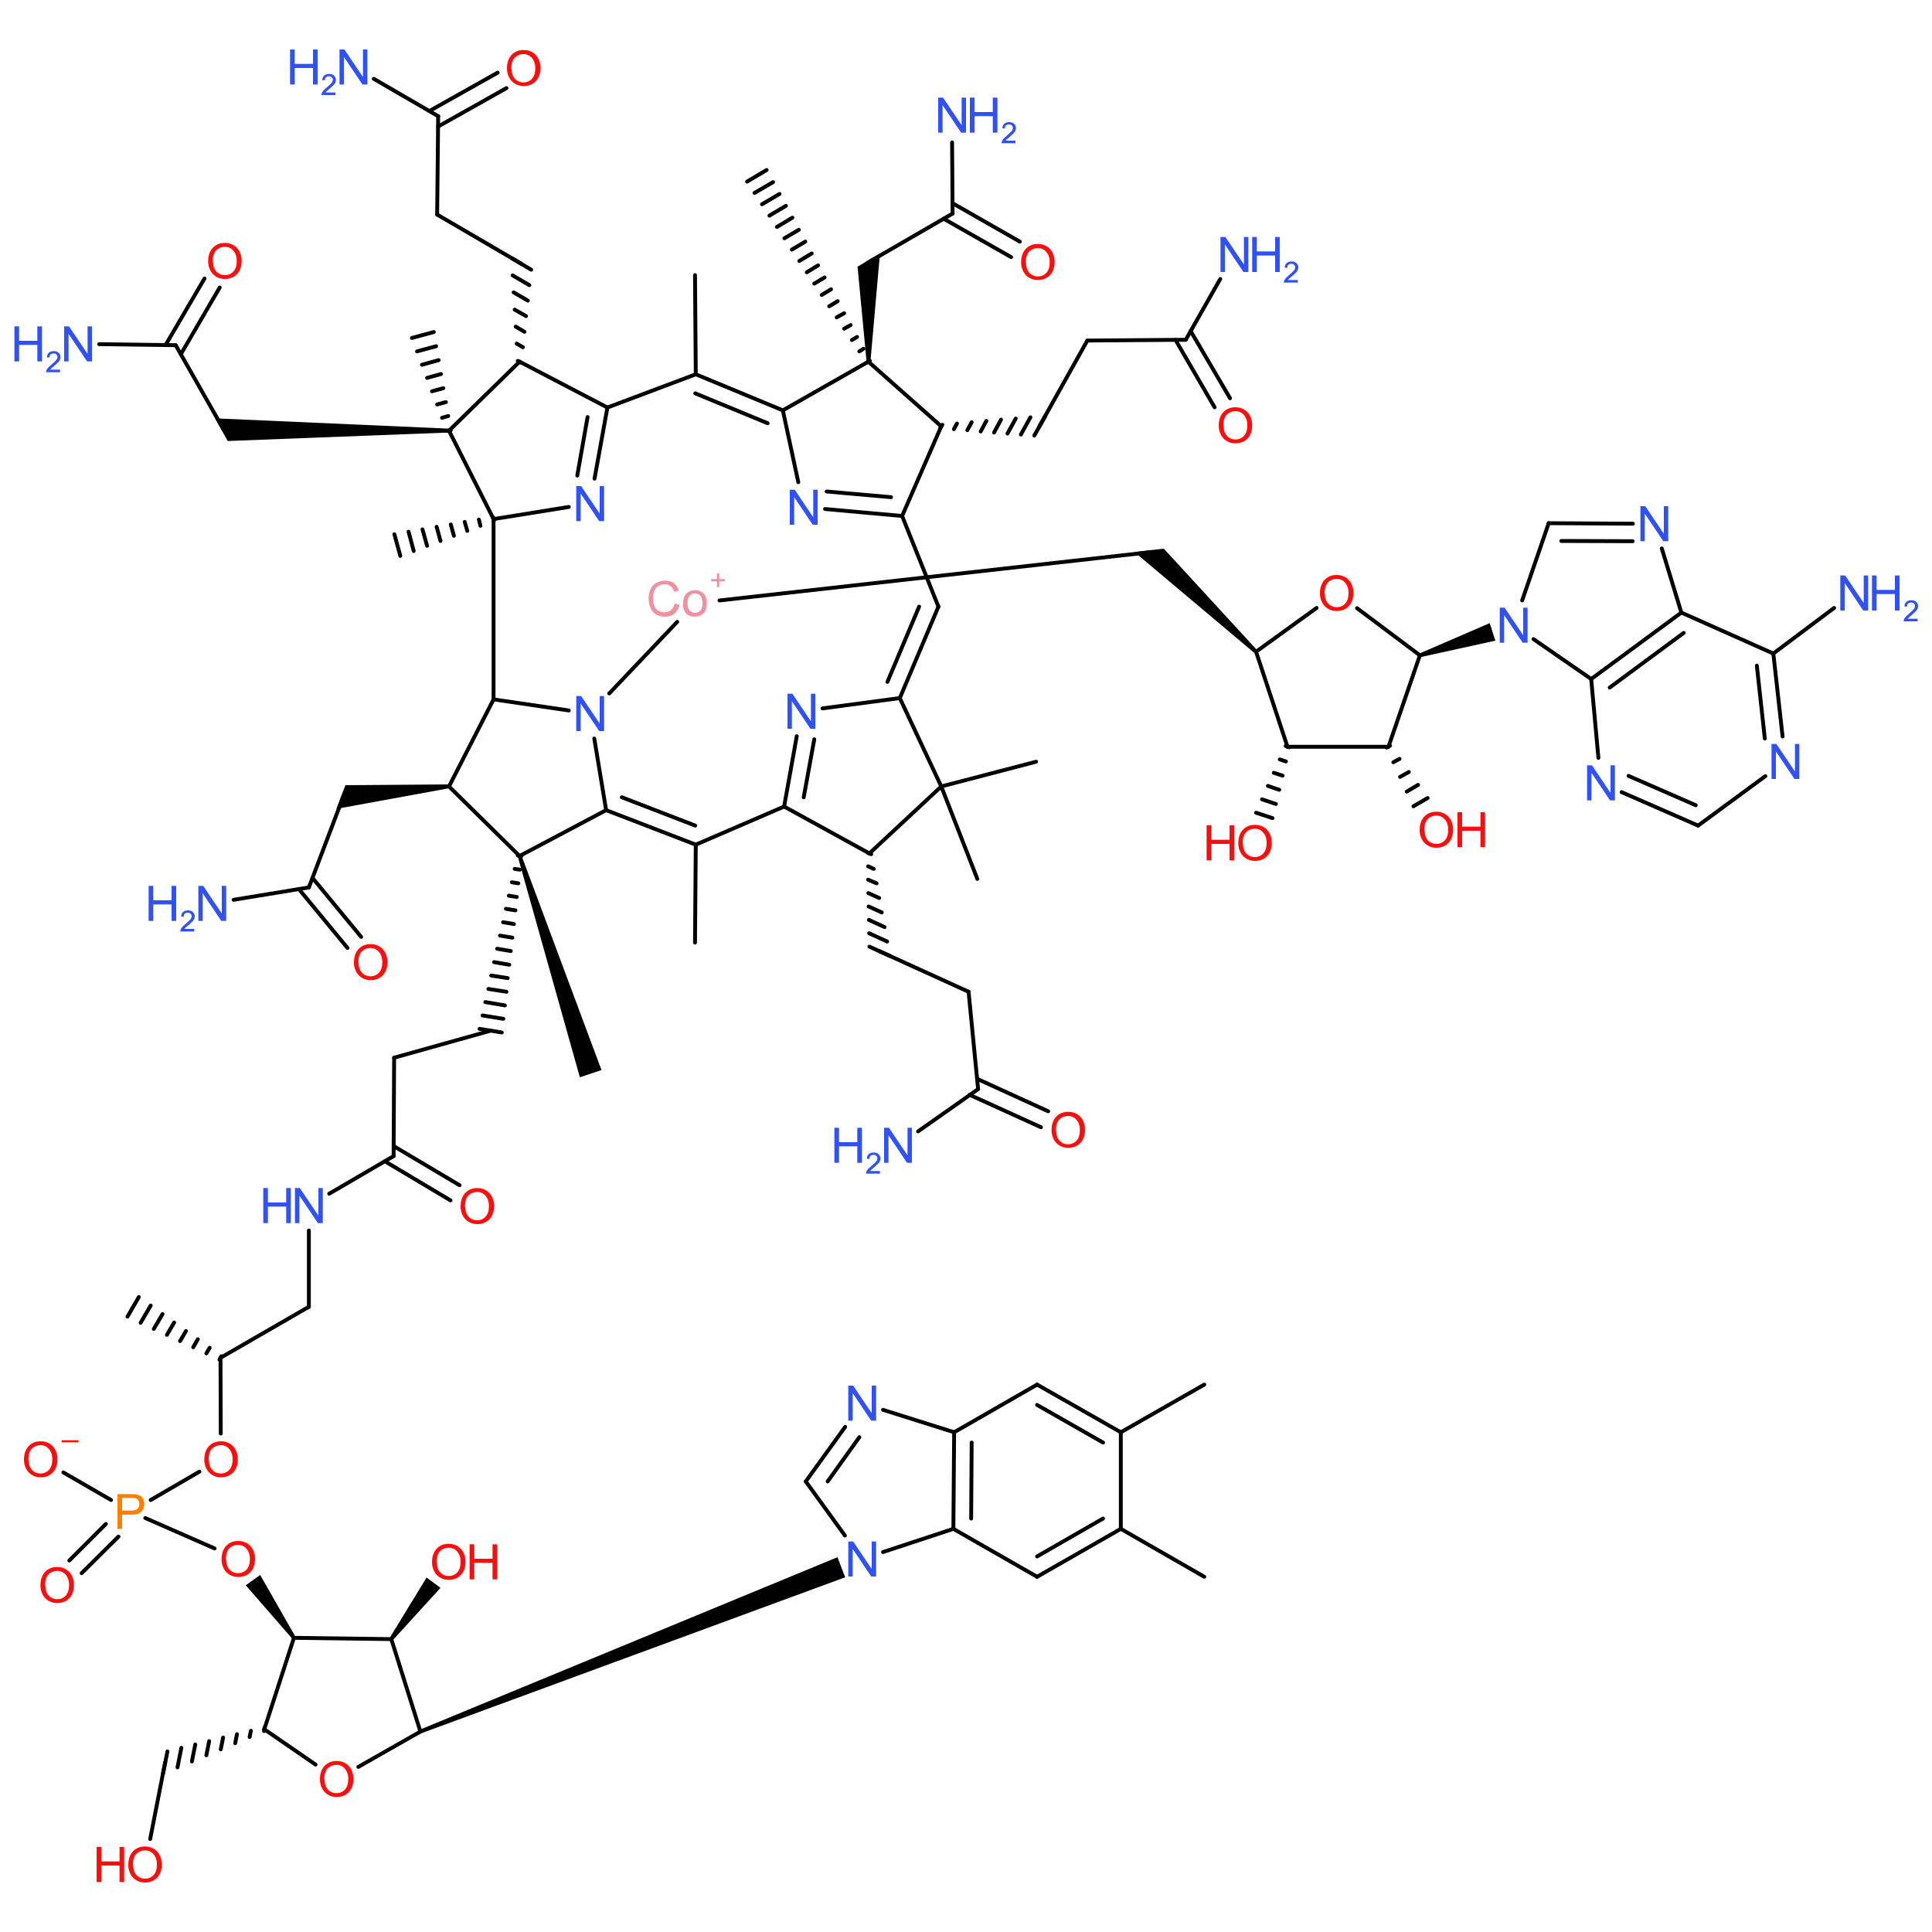 <?xml version='1.0' encoding='UTF-8'?>
<!DOCTYPE svg PUBLIC "-//W3C//DTD SVG 1.1//EN" "http://www.w3.org/Graphics/SVG/1.1/DTD/svg11.dtd">
<svg version='1.2' xmlns='http://www.w3.org/2000/svg' xmlns:xlink='http://www.w3.org/1999/xlink' width='75.0mm' height='75.0mm' viewBox='0 0 75.0 75.0'>
  <desc>Generated by the Chemistry Development Kit (http://github.com/cdk)</desc>
  <g stroke-linecap='round' stroke-linejoin='round' stroke='#000000' stroke-width='.15' fill='#3050F8'>
    <rect x='.0' y='.0' width='75.0' height='75.0' fill='#FFFFFF' stroke='none'/>
    <g id='mol1' class='mol'>
      <line id='mol1bnd1' class='bond' x1='26.29' y1='24.14' x2='23.65' y2='26.92'/>
      <line id='mol1bnd2' class='bond' x1='22.08' y1='19.68' x2='19.16' y2='20.15'/>
      <g id='mol1bnd3' class='bond'>
        <line x1='23.58' y1='15.82' x2='23.08' y2='18.58'/>
        <line x1='22.81' y1='16.19' x2='22.41' y2='18.46'/>
      </g>
      <line id='mol1bnd4' class='bond' x1='22.08' y1='27.58' x2='19.16' y2='27.15'/>
      <line id='mol1bnd5' class='bond' x1='23.07' y1='28.67' x2='23.53' y2='31.45'/>
      <line id='mol1bnd6' class='bond' x1='30.99' y1='18.72' x2='30.39' y2='15.93'/>
      <g id='mol1bnd7' class='bond'>
        <line x1='35.02' y1='20.03' x2='32.03' y2='19.76'/>
        <line x1='34.59' y1='19.3' x2='32.09' y2='19.08'/>
      </g>
      <g id='mol1bnd8' class='bond'>
        <line x1='30.44' y1='31.31' x2='30.93' y2='28.58'/>
        <line x1='31.2' y1='30.95' x2='31.61' y2='28.7'/>
      </g>
      <line id='mol1bnd9' class='bond' x1='31.93' y1='27.5' x2='34.93' y2='27.1'/>
      <line id='mol1bnd10' class='bond' x1='34.28' y1='54.73' x2='37.04' y2='55.6'/>
      <g id='mol1bnd11' class='bond'>
        <line x1='31.28' y1='57.51' x2='32.81' y2='55.39'/>
        <line x1='32.13' y1='57.51' x2='33.36' y2='55.79'/>
      </g>
      <line id='mol1bnd12' class='bond' x1='19.16' y1='20.15' x2='17.43' y2='16.72'/>
      <g id='mol1bnd13' class='bond'>
        <line x1='19.17' y1='20.22' x2='19.14' y2='20.08'/>
        <line x1='18.65' y1='20.41' x2='18.59' y2='20.17'/>
        <line x1='18.14' y1='20.61' x2='18.04' y2='20.26'/>
        <line x1='17.62' y1='20.8' x2='17.5' y2='20.36'/>
        <line x1='17.1' y1='21.0' x2='16.95' y2='20.45'/>
        <line x1='16.58' y1='21.19' x2='16.4' y2='20.55'/>
        <line x1='16.06' y1='21.39' x2='15.86' y2='20.64'/>
        <line x1='15.54' y1='21.58' x2='15.31' y2='20.74'/>
      </g>
      <line id='mol1bnd14' class='bond' x1='23.58' y1='15.82' x2='20.17' y2='14.04'/>
      <line id='mol1bnd15' class='bond' x1='23.58' y1='15.82' x2='27.01' y2='14.53'/>
      <line id='mol1bnd16' class='bond' x1='19.16' y1='27.15' x2='17.43' y2='30.53'/>
      <line id='mol1bnd17' class='bond' x1='23.53' y1='31.45' x2='20.17' y2='33.23'/>
      <g id='mol1bnd18' class='bond'>
        <line x1='23.53' y1='31.45' x2='27.01' y2='32.79'/>
        <line x1='24.14' y1='30.95' x2='26.99' y2='32.05'/>
      </g>
      <line id='mol1bnd19' class='bond' x1='30.39' y1='15.93' x2='33.71' y2='14.04'/>
      <line id='mol1bnd20' class='bond' x1='35.02' y1='20.03' x2='36.54' y2='16.55'/>
      <line id='mol1bnd21' class='bond' x1='35.02' y1='20.03' x2='36.43' y2='23.55'/>
      <line id='mol1bnd22' class='bond' x1='30.44' y1='31.31' x2='33.75' y2='33.13'/>
      <line id='mol1bnd23' class='bond' x1='34.93' y1='27.1' x2='36.54' y2='30.53'/>
      <g id='mol1bnd24' class='bond'>
        <line x1='37.04' y1='55.6' x2='37.01' y2='59.35'/>
        <line x1='37.72' y1='56.0' x2='37.7' y2='58.95'/>
      </g>
      <line id='mol1bnd25' class='bond' x1='37.04' y1='55.6' x2='40.26' y2='53.75'/>
      <line id='mol1bnd26' class='bond' x1='31.28' y1='57.51' x2='32.8' y2='59.61'/>
      <path id='mol1bnd27' class='bond' d='M17.43 16.79v-.15l-9.08 -.4l.25 .45l.24 .43z' stroke='none' fill='#000000'/>
      <g id='mol1bnd28' class='bond'>
        <line x1='17.36' y1='16.73' x2='17.5' y2='16.7'/>
        <line x1='17.16' y1='16.22' x2='17.4' y2='16.15'/>
        <line x1='16.97' y1='15.7' x2='17.31' y2='15.61'/>
        <line x1='16.77' y1='15.19' x2='17.21' y2='15.07'/>
        <line x1='16.58' y1='14.67' x2='17.12' y2='14.52'/>
        <line x1='16.38' y1='14.16' x2='17.03' y2='13.98'/>
        <line x1='16.19' y1='13.64' x2='16.93' y2='13.44'/>
        <line x1='15.99' y1='13.12' x2='16.84' y2='12.89'/>
      </g>
      <g id='mol1bnd29' class='bond'>
        <line x1='20.1' y1='14.01' x2='20.23' y2='14.08'/>
        <line x1='20.06' y1='13.34' x2='20.3' y2='13.48'/>
        <line x1='20.02' y1='12.68' x2='20.36' y2='12.88'/>
        <line x1='19.98' y1='12.02' x2='20.42' y2='12.27'/>
        <line x1='19.94' y1='11.35' x2='20.49' y2='11.67'/>
        <line x1='19.9' y1='10.69' x2='20.55' y2='11.07'/>
        <line x1='19.86' y1='10.02' x2='20.62' y2='10.47'/>
      </g>
      <line id='mol1bnd30' class='bond' x1='27.01' y1='14.53' x2='26.98' y2='10.68'/>
      <path id='mol1bnd31' class='bond' d='M17.43 30.6l-.01 -.15l-4.01 .03l-.17 .44l-.18 .48z' stroke='none' fill='#000000'/>
      <g id='mol1bnd32' class='bond'>
        <line x1='20.24' y1='33.24' x2='20.1' y2='33.21'/>
        <line x1='20.18' y1='33.76' x2='19.98' y2='33.73'/>
        <line x1='20.12' y1='34.29' x2='19.87' y2='34.25'/>
        <line x1='20.06' y1='34.82' x2='19.75' y2='34.77'/>
        <line x1='20.01' y1='35.34' x2='19.64' y2='35.28'/>
        <line x1='19.95' y1='35.87' x2='19.53' y2='35.8'/>
        <line x1='19.89' y1='36.4' x2='19.41' y2='36.32'/>
        <line x1='19.83' y1='36.92' x2='19.3' y2='36.83'/>
        <line x1='19.77' y1='37.45' x2='19.18' y2='37.35'/>
        <line x1='19.71' y1='37.97' x2='19.07' y2='37.87'/>
        <line x1='19.66' y1='38.5' x2='18.96' y2='38.39'/>
        <line x1='19.6' y1='39.03' x2='18.84' y2='38.9'/>
        <line x1='19.54' y1='39.55' x2='18.73' y2='39.42'/>
        <line x1='19.48' y1='40.08' x2='18.62' y2='39.94'/>
      </g>
      <path id='mol1bnd33' class='bond' d='M20.24 33.2l-.14 .05l2.41 8.57l.42 -.14l.42 -.14z' stroke='none' fill='#000000'/>
      <line id='mol1bnd34' class='bond' x1='27.01' y1='32.79' x2='26.98' y2='36.59'/>
      <path id='mol1bnd35' class='bond' d='M33.64 14.04h.15l.37 -4.2l-.46 .27l-.41 .24z' stroke='none' fill='#000000'/>
      <g id='mol1bnd36' class='bond'>
        <line x1='33.65' y1='14.08' x2='33.77' y2='14.01'/>
        <line x1='33.36' y1='13.64' x2='33.52' y2='13.54'/>
        <line x1='33.07' y1='13.2' x2='33.27' y2='13.08'/>
        <line x1='32.77' y1='12.76' x2='33.02' y2='12.62'/>
        <line x1='32.48' y1='12.32' x2='32.77' y2='12.16'/>
        <line x1='32.19' y1='11.89' x2='32.52' y2='11.69'/>
        <line x1='31.9' y1='11.45' x2='32.26' y2='11.23'/>
        <line x1='31.61' y1='11.01' x2='32.01' y2='10.77'/>
        <line x1='31.32' y1='10.57' x2='31.76' y2='10.3'/>
        <line x1='31.03' y1='10.13' x2='31.51' y2='9.84'/>
        <line x1='30.74' y1='9.69' x2='31.26' y2='9.38'/>
        <line x1='30.45' y1='9.25' x2='31.01' y2='8.92'/>
        <line x1='30.16' y1='8.81' x2='30.76' y2='8.45'/>
        <line x1='29.87' y1='8.37' x2='30.51' y2='7.99'/>
        <line x1='29.58' y1='7.93' x2='30.26' y2='7.53'/>
        <line x1='29.29' y1='7.49' x2='30.01' y2='7.07'/>
        <line x1='29.0' y1='7.05' x2='29.76' y2='6.6'/>
      </g>
      <g id='mol1bnd37' class='bond'>
        <line x1='36.58' y1='16.49' x2='36.5' y2='16.62'/>
        <line x1='37.15' y1='16.44' x2='37.03' y2='16.66'/>
        <line x1='37.72' y1='16.39' x2='37.55' y2='16.7'/>
        <line x1='38.29' y1='16.34' x2='38.07' y2='16.75'/>
        <line x1='38.86' y1='16.29' x2='38.59' y2='16.79'/>
        <line x1='39.43' y1='16.25' x2='39.11' y2='16.83'/>
        <line x1='40.0' y1='16.2' x2='39.63' y2='16.87'/>
        <line x1='40.58' y1='16.15' x2='40.15' y2='16.91'/>
      </g>
      <g id='mol1bnd38' class='bond'>
        <line x1='33.82' y1='33.16' x2='33.69' y2='33.1'/>
        <line x1='33.92' y1='33.73' x2='33.7' y2='33.63'/>
        <line x1='34.03' y1='34.29' x2='33.7' y2='34.15'/>
        <line x1='34.13' y1='34.86' x2='33.71' y2='34.67'/>
        <line x1='34.23' y1='35.42' x2='33.72' y2='35.19'/>
        <line x1='34.34' y1='35.99' x2='33.73' y2='35.71'/>
        <line x1='34.44' y1='36.55' x2='33.74' y2='36.23'/>
        <line x1='34.55' y1='37.11' x2='33.75' y2='36.75'/>
      </g>
      <line id='mol1bnd39' class='bond' x1='36.54' y1='30.53' x2='40.22' y2='29.57'/>
      <line id='mol1bnd40' class='bond' x1='36.54' y1='30.53' x2='37.94' y2='34.12'/>
      <line id='mol1bnd41' class='bond' x1='37.01' y1='59.35' x2='40.26' y2='61.21'/>
      <g id='mol1bnd42' class='bond'>
        <line x1='43.51' y1='55.6' x2='40.26' y2='53.75'/>
        <line x1='42.82' y1='56.0' x2='40.26' y2='54.54'/>
      </g>
      <path id='mol1bnd43' class='bond' d='M16.29 67.15l.05 .14l16.47 -6.06l-.15 -.39l-.15 -.39z' stroke='none' fill='#000000'/>
      <line id='mol1bnd44' class='bond' x1='8.69' y1='16.69' x2='6.82' y2='13.4'/>
      <line id='mol1bnd45' class='bond' x1='20.24' y1='10.24' x2='16.97' y2='8.33'/>
      <line id='mol1bnd46' class='bond' x1='13.33' y1='30.92' x2='11.99' y2='34.45'/>
      <line id='mol1bnd47' class='bond' x1='19.05' y1='40.01' x2='15.3' y2='41.06'/>
      <line id='mol1bnd48' class='bond' x1='33.68' y1='10.2' x2='36.98' y2='8.29'/>
      <line id='mol1bnd49' class='bond' x1='40.36' y1='16.53' x2='42.21' y2='13.22'/>
      <line id='mol1bnd50' class='bond' x1='34.15' y1='36.93' x2='37.6' y2='38.5'/>
      <g id='mol1bnd51' class='bond'>
        <line x1='40.26' y1='61.21' x2='43.51' y2='59.35'/>
        <line x1='40.26' y1='60.42' x2='42.82' y2='58.95'/>
      </g>
      <line id='mol1bnd52' class='bond' x1='43.51' y1='55.6' x2='46.75' y2='53.75'/>
      <line id='mol1bnd53' class='bond' x1='16.32' y1='67.22' x2='15.19' y2='63.63'/>
      <line id='mol1bnd54' class='bond' x1='16.32' y1='67.22' x2='13.91' y2='68.59'/>
      <line id='mol1bnd55' class='bond' x1='6.82' y1='13.4' x2='3.85' y2='13.36'/>
      <g id='mol1bnd56' class='bond'>
        <line x1='6.43' y1='13.39' x2='7.94' y2='10.81'/>
        <line x1='7.02' y1='13.75' x2='8.53' y2='11.16'/>
      </g>
      <line id='mol1bnd57' class='bond' x1='16.97' y1='8.33' x2='17.01' y2='4.51'/>
      <line id='mol1bnd58' class='bond' x1='11.99' y1='34.45' x2='9.07' y2='34.93'/>
      <g id='mol1bnd59' class='bond'>
        <line x1='12.13' y1='34.08' x2='14.02' y2='36.37'/>
        <line x1='11.6' y1='34.51' x2='13.49' y2='36.8'/>
      </g>
      <line id='mol1bnd60' class='bond' x1='15.3' y1='41.06' x2='15.28' y2='44.88'/>
      <line id='mol1bnd61' class='bond' x1='36.98' y1='8.29' x2='36.96' y2='5.53'/>
      <g id='mol1bnd62' class='bond'>
        <line x1='36.98' y1='7.89' x2='39.59' y2='9.38'/>
        <line x1='36.63' y1='8.49' x2='39.25' y2='9.98'/>
      </g>
      <line id='mol1bnd63' class='bond' x1='42.21' y1='13.22' x2='46.03' y2='13.19'/>
      <line id='mol1bnd64' class='bond' x1='37.6' y1='38.5' x2='37.97' y2='42.28'/>
      <line id='mol1bnd65' class='bond' x1='43.51' y1='59.35' x2='46.75' y2='61.21'/>
      <line id='mol1bnd66' class='bond' x1='15.19' y1='63.63' x2='11.41' y2='63.58'/>
      <path id='mol1bnd67' class='bond' d='M15.13 63.58l.12 .09l1.85 -2.03l-.27 -.2l-.27 -.2z' stroke='none' fill='#000000'/>
      <line id='mol1bnd68' class='bond' x1='10.26' y1='67.13' x2='12.25' y2='68.5'/>
      <line id='mol1bnd69' class='bond' x1='17.01' y1='4.51' x2='14.51' y2='3.06'/>
      <g id='mol1bnd70' class='bond'>
        <line x1='16.67' y1='4.31' x2='19.32' y2='2.82'/>
        <line x1='17.01' y1='4.91' x2='19.66' y2='3.42'/>
      </g>
      <line id='mol1bnd71' class='bond' x1='15.28' y1='44.88' x2='12.78' y2='46.34'/>
      <g id='mol1bnd72' class='bond'>
        <line x1='15.28' y1='44.49' x2='17.84' y2='46.01'/>
        <line x1='14.94' y1='45.08' x2='17.49' y2='46.6'/>
      </g>
      <line id='mol1bnd73' class='bond' x1='46.03' y1='13.19' x2='47.37' y2='10.83'/>
      <g id='mol1bnd74' class='bond'>
        <line x1='46.22' y1='12.85' x2='47.75' y2='15.46'/>
        <line x1='45.63' y1='13.19' x2='47.15' y2='15.81'/>
      </g>
      <line id='mol1bnd75' class='bond' x1='37.97' y1='42.28' x2='35.64' y2='43.92'/>
      <g id='mol1bnd76' class='bond'>
        <line x1='37.93' y1='41.88' x2='40.69' y2='43.14'/>
        <line x1='37.64' y1='42.5' x2='40.41' y2='43.76'/>
      </g>
      <path id='mol1bnd77' class='bond' d='M11.35 63.62l.12 -.08l-1.37 -2.4l-.28 .2l-.28 .2z' stroke='none' fill='#000000'/>
      <g id='mol1bnd78' class='bond'>
        <line x1='10.25' y1='67.2' x2='10.27' y2='67.06'/>
        <line x1='9.69' y1='67.43' x2='9.74' y2='67.19'/>
        <line x1='9.13' y1='67.67' x2='9.2' y2='67.32'/>
        <line x1='8.57' y1='67.91' x2='8.66' y2='67.45'/>
        <line x1='8.01' y1='68.14' x2='8.12' y2='67.59'/>
        <line x1='7.45' y1='68.38' x2='7.58' y2='67.72'/>
        <line x1='6.89' y1='68.61' x2='7.04' y2='67.85'/>
        <line x1='6.33' y1='68.85' x2='6.5' y2='67.99'/>
      </g>
      <line id='mol1bnd79' class='bond' x1='11.99' y1='47.77' x2='11.99' y2='50.73'/>
      <line id='mol1bnd80' class='bond' x1='8.33' y1='60.11' x2='5.64' y2='58.93'/>
      <line id='mol1bnd81' class='bond' x1='6.41' y1='68.42' x2='5.83' y2='71.39'/>
      <line id='mol1bnd82' class='bond' x1='11.99' y1='50.73' x2='8.56' y2='52.71'/>
      <line id='mol1bnd83' class='bond' x1='5.85' y1='58.23' x2='7.74' y2='57.13'/>
      <line id='mol1bnd84' class='bond' x1='4.31' y1='58.23' x2='2.46' y2='57.16'/>
      <g id='mol1bnd85' class='bond'>
        <line x1='4.6' y1='59.65' x2='3.17' y2='61.07'/>
        <line x1='4.11' y1='59.16' x2='2.69' y2='60.58'/>
      </g>
      <g id='mol1bnd86' class='bond'>
        <line x1='8.52' y1='52.78' x2='8.59' y2='52.65'/>
        <line x1='8.01' y1='52.54' x2='8.14' y2='52.32'/>
        <line x1='7.5' y1='52.3' x2='7.68' y2='51.99'/>
        <line x1='6.99' y1='52.06' x2='7.22' y2='51.67'/>
        <line x1='6.48' y1='51.82' x2='6.76' y2='51.34'/>
        <line x1='5.97' y1='51.59' x2='6.31' y2='51.01'/>
        <line x1='5.46' y1='51.35' x2='5.85' y2='50.68'/>
        <line x1='4.95' y1='51.11' x2='5.39' y2='50.35'/>
      </g>
      <line id='mol1bnd87' class='bond' x1='19.16' y1='20.15' x2='19.16' y2='27.15'/>
      <g id='mol1bnd88' class='bond'>
        <line x1='30.39' y1='15.93' x2='27.01' y2='14.53'/>
        <line x1='29.8' y1='16.43' x2='26.99' y2='15.27'/>
      </g>
      <line id='mol1bnd89' class='bond' x1='30.44' y1='31.31' x2='27.01' y2='32.79'/>
      <g id='mol1bnd90' class='bond'>
        <line x1='34.93' y1='27.1' x2='36.43' y2='23.55'/>
        <line x1='34.45' y1='26.47' x2='35.68' y2='23.55'/>
      </g>
      <line id='mol1bnd91' class='bond' x1='17.43' y1='16.72' x2='20.17' y2='14.04'/>
      <line id='mol1bnd92' class='bond' x1='17.43' y1='30.53' x2='20.17' y2='33.23'/>
      <line id='mol1bnd93' class='bond' x1='33.71' y1='14.04' x2='36.54' y2='16.55'/>
      <line id='mol1bnd94' class='bond' x1='33.75' y1='33.13' x2='36.54' y2='30.53'/>
      <line id='mol1bnd95' class='bond' x1='37.01' y1='59.35' x2='34.28' y2='60.25'/>
      <line id='mol1bnd96' class='bond' x1='43.51' y1='55.6' x2='43.51' y2='59.35'/>
      <line id='mol1bnd97' class='bond' x1='11.41' y1='63.58' x2='10.26' y2='67.13'/>
      <line id='mol1bnd98' class='bond' x1='8.56' y1='52.71' x2='8.57' y2='55.65'/>
      <line id='mol1bnd99' class='bond' x1='48.76' y1='25.3' x2='51.11' y2='23.6'/>
      <line id='mol1bnd100' class='bond' x1='48.76' y1='25.3' x2='49.98' y2='28.99'/>
      <line id='mol1bnd101' class='bond' x1='52.68' y1='23.61' x2='55.12' y2='25.44'/>
      <line id='mol1bnd102' class='bond' x1='49.98' y1='28.99' x2='53.9' y2='28.99'/>
      <g id='mol1bnd103' class='bond'>
        <line x1='50.05' y1='29.01' x2='49.91' y2='28.96'/>
        <line x1='49.92' y1='29.56' x2='49.68' y2='29.48'/>
        <line x1='49.79' y1='30.11' x2='49.45' y2='30.0'/>
        <line x1='49.66' y1='30.66' x2='49.22' y2='30.51'/>
        <line x1='49.53' y1='31.21' x2='48.99' y2='31.03'/>
        <line x1='49.4' y1='31.76' x2='48.76' y2='31.55'/>
      </g>
      <path id='mol1bnd104' class='bond' d='M55.1 25.37l.04 .14l2.91 -.64l-.11 -.34l-.11 -.34z' stroke='none' fill='#000000'/>
      <g id='mol1bnd105' class='bond'>
        <line x1='53.96' y1='28.95' x2='53.83' y2='29.02'/>
        <line x1='54.33' y1='29.46' x2='54.09' y2='29.59'/>
        <line x1='54.69' y1='29.97' x2='54.35' y2='30.16'/>
        <line x1='55.05' y1='30.47' x2='54.61' y2='30.73'/>
        <line x1='55.42' y1='30.98' x2='54.87' y2='31.3'/>
      </g>
      <line id='mol1bnd106' class='bond' x1='59.53' y1='24.81' x2='61.77' y2='26.36'/>
      <line id='mol1bnd107' class='bond' x1='59.09' y1='23.31' x2='60.12' y2='20.31'/>
      <g id='mol1bnd108' class='bond'>
        <line x1='65.27' y1='23.78' x2='61.77' y2='26.36'/>
        <line x1='65.36' y1='24.57' x2='62.49' y2='26.69'/>
      </g>
      <line id='mol1bnd109' class='bond' x1='61.77' y1='26.36' x2='62.05' y2='29.42'/>
      <g id='mol1bnd110' class='bond'>
        <line x1='60.12' y1='20.31' x2='63.39' y2='20.33'/>
        <line x1='60.61' y1='21.0' x2='63.38' y2='21.01'/>
      </g>
      <line id='mol1bnd111' class='bond' x1='65.27' y1='23.78' x2='68.84' y2='25.37'/>
      <g id='mol1bnd112' class='bond'>
        <line x1='65.92' y1='32.05' x2='62.95' y2='30.75'/>
        <line x1='65.83' y1='31.26' x2='63.22' y2='30.12'/>
      </g>
      <g id='mol1bnd113' class='bond'>
        <line x1='68.84' y1='25.37' x2='69.2' y2='28.59'/>
        <line x1='68.2' y1='25.84' x2='68.51' y2='28.67'/>
      </g>
      <line id='mol1bnd114' class='bond' x1='68.84' y1='25.37' x2='71.2' y2='23.6'/>
      <line id='mol1bnd115' class='bond' x1='55.12' y1='25.44' x2='53.9' y2='28.99'/>
      <line id='mol1bnd116' class='bond' x1='65.27' y1='23.78' x2='64.51' y2='21.29'/>
      <line id='mol1bnd117' class='bond' x1='65.92' y1='32.05' x2='68.53' y2='30.13'/>
      <path id='mol1bnd118' class='bond' d='M48.71 25.36l.1 -.11l-3.63 -3.95l-.54 .06l-.6 .07z' stroke='none' fill='#000000'/>
      <line id='mol1bnd119' class='bond' x1='27.93' y1='23.31' x2='44.71' y2='21.43'/>
      <g id='mol1atm1' class='atom'>
        <path d='M26.2 23.43l.18 .05q-.06 .22 -.2 .34q-.15 .12 -.36 .12q-.22 .0 -.36 -.09q-.14 -.09 -.21 -.26q-.07 -.17 -.07 -.36q.0 -.21 .08 -.37q.08 -.16 .23 -.24q.15 -.08 .33 -.08q.2 .0 .34 .1q.14 .1 .19 .29l-.18 .04q-.05 -.15 -.14 -.22q-.09 -.07 -.23 -.07q-.16 .0 -.26 .08q-.11 .08 -.15 .2q-.04 .13 -.04 .26q.0 .17 .05 .3q.05 .13 .16 .19q.11 .06 .23 .06q.15 .0 .26 -.09q.11 -.09 .14 -.26zM26.52 23.42q.0 -.27 .15 -.4q.13 -.11 .31 -.11q.2 .0 .33 .13q.13 .13 .13 .37q.0 .19 -.06 .3q-.06 .11 -.17 .17q-.11 .06 -.24 .06q-.21 .0 -.33 -.13q-.13 -.13 -.13 -.38zM26.69 23.42q.0 .19 .08 .28q.08 .09 .21 .09q.12 .0 .21 -.09q.08 -.09 .08 -.29q.0 -.18 -.08 -.28q-.08 -.09 -.21 -.09q-.13 .0 -.21 .09q-.08 .09 -.08 .28z' stroke='none' fill='#F090A0'/>
        <path d='M27.83 22.79v-.22h-.22v-.09h.22v-.22h.09v.22h.22v.09h-.22v.22h-.09z' stroke='none' fill='#F090A0'/>
      </g>
      <path id='mol1atm2' class='atom' d='M22.37 20.23v-1.36h.19l.72 1.07v-1.07h.17v1.36h-.19l-.72 -1.07v1.07h-.17z' stroke='none'/>
      <path id='mol1atm3' class='atom' d='M22.37 28.38v-1.36h.19l.72 1.07v-1.07h.17v1.36h-.19l-.72 -1.07v1.07h-.17z' stroke='none'/>
      <path id='mol1atm4' class='atom' d='M30.66 20.37v-1.36h.19l.72 1.07v-1.07h.17v1.36h-.19l-.72 -1.07v1.07h-.17z' stroke='none'/>
      <path id='mol1atm5' class='atom' d='M30.57 28.29v-1.36h.19l.72 1.07v-1.07h.17v1.36h-.19l-.72 -1.07v1.07h-.17z' stroke='none'/>
      <path id='mol1atm6' class='atom' d='M32.93 55.15v-1.36h.19l.72 1.07v-1.07h.17v1.36h-.19l-.72 -1.07v1.07h-.17z' stroke='none'/>
      <path id='mol1atm31' class='atom' d='M32.93 61.2v-1.36h.19l.72 1.07v-1.07h.17v1.36h-.19l-.72 -1.07v1.07h-.17z' stroke='none'/>
      <path id='mol1atm59' class='atom' d='M12.42 69.08q.0 -.34 .18 -.53q.18 -.19 .47 -.19q.19 .0 .34 .09q.15 .09 .23 .25q.08 .16 .08 .36q.0 .21 -.08 .37q-.08 .16 -.24 .25q-.15 .08 -.33 .08q-.19 .0 -.34 -.09q-.15 -.09 -.23 -.25q-.08 -.16 -.08 -.34zM12.6 69.08q.0 .25 .13 .39q.13 .14 .33 .14q.2 .0 .33 -.14q.13 -.14 .13 -.41q.0 -.17 -.06 -.29q-.06 -.12 -.16 -.19q-.11 -.07 -.24 -.07q-.19 .0 -.33 .13q-.14 .13 -.14 .44z' stroke='none' fill='#FF0D0D'/>
      <g id='mol1atm60' class='atom'>
        <path d='M2.49 14.03v-1.36h.19l.72 1.07v-1.07h.17v1.36h-.19l-.72 -1.07v1.07h-.17z' stroke='none'/>
        <path d='M.56 14.03v-1.36h.18v.56h.71v-.56h.18v1.36h-.18v-.64h-.71v.64h-.18z' stroke='none'/>
        <path d='M2.33 14.35v.1h-.54q-.0 -.04 .01 -.07q.02 -.05 .07 -.11q.05 -.05 .13 -.12q.13 -.11 .18 -.17q.05 -.06 .05 -.12q.0 -.06 -.04 -.1q-.04 -.04 -.11 -.04q-.07 .0 -.12 .04q-.04 .04 -.04 .12l-.1 -.01q.01 -.12 .08 -.18q.07 -.06 .19 -.06q.12 .0 .19 .07q.07 .07 .07 .16q.0 .05 -.02 .1q-.02 .05 -.07 .1q-.05 .05 -.15 .14q-.09 .08 -.12 .1q-.03 .03 -.04 .05h.4z' stroke='none'/>
      </g>
      <path id='mol1atm61' class='atom' d='M8.08 10.15q.0 -.34 .18 -.53q.18 -.19 .47 -.19q.19 .0 .34 .09q.15 .09 .23 .25q.08 .16 .08 .36q.0 .21 -.08 .37q-.08 .16 -.24 .25q-.15 .08 -.33 .08q-.19 .0 -.34 -.09q-.15 -.09 -.23 -.25q-.08 -.16 -.08 -.34zM8.27 10.15q.0 .25 .13 .39q.13 .14 .33 .14q.2 .0 .33 -.14q.13 -.14 .13 -.41q.0 -.17 -.06 -.29q-.06 -.12 -.16 -.19q-.11 -.07 -.24 -.07q-.19 .0 -.33 .13q-.14 .13 -.14 .44z' stroke='none' fill='#FF0D0D'/>
      <g id='mol1atm63' class='atom'>
        <path d='M7.7 35.75v-1.36h.19l.72 1.07v-1.07h.17v1.36h-.19l-.72 -1.07v1.07h-.17z' stroke='none'/>
        <path d='M5.77 35.75v-1.36h.18v.56h.71v-.56h.18v1.36h-.18v-.64h-.71v.64h-.18z' stroke='none'/>
        <path d='M7.54 36.06v.1h-.54q-.0 -.04 .01 -.07q.02 -.05 .07 -.11q.05 -.05 .13 -.12q.13 -.11 .18 -.17q.05 -.06 .05 -.12q.0 -.06 -.04 -.1q-.04 -.04 -.11 -.04q-.07 .0 -.12 .04q-.04 .04 -.04 .12l-.1 -.01q.01 -.12 .08 -.18q.07 -.06 .19 -.06q.12 .0 .19 .07q.07 .07 .07 .16q.0 .05 -.02 .1q-.02 .05 -.07 .1q-.05 .05 -.15 .14q-.09 .08 -.12 .1q-.03 .03 -.04 .05h.4z' stroke='none'/>
      </g>
      <path id='mol1atm64' class='atom' d='M13.74 37.37q.0 -.34 .18 -.53q.18 -.19 .47 -.19q.19 .0 .34 .09q.15 .09 .23 .25q.08 .16 .08 .36q.0 .21 -.08 .37q-.08 .16 -.24 .25q-.15 .08 -.33 .08q-.19 .0 -.34 -.09q-.15 -.09 -.23 -.25q-.08 -.16 -.08 -.34zM13.92 37.37q.0 .25 .13 .39q.13 .14 .33 .14q.2 .0 .33 -.14q.13 -.14 .13 -.41q.0 -.17 -.06 -.29q-.06 -.12 -.16 -.19q-.11 -.07 -.24 -.07q-.19 .0 -.33 .13q-.14 .13 -.14 .44z' stroke='none' fill='#FF0D0D'/>
      <g id='mol1atm66' class='atom'>
        <path d='M36.42 5.15v-1.36h.19l.72 1.07v-1.07h.17v1.36h-.19l-.72 -1.07v1.07h-.17z' stroke='none'/>
        <path d='M37.65 5.15v-1.36h.18v.56h.71v-.56h.18v1.36h-.18v-.64h-.71v.64h-.18z' stroke='none'/>
        <path d='M39.42 5.46v.1h-.54q-.0 -.04 .01 -.07q.02 -.05 .07 -.11q.05 -.05 .13 -.12q.13 -.11 .18 -.17q.05 -.06 .05 -.12q.0 -.06 -.04 -.1q-.04 -.04 -.11 -.04q-.07 .0 -.12 .04q-.04 .04 -.04 .12l-.1 -.01q.01 -.12 .08 -.18q.07 -.06 .19 -.06q.12 .0 .19 .07q.07 .07 .07 .16q.0 .05 -.02 .1q-.02 .05 -.07 .1q-.05 .05 -.15 .14q-.09 .08 -.12 .1q-.03 .03 -.04 .05h.4z' stroke='none'/>
      </g>
      <path id='mol1atm67' class='atom' d='M39.64 10.19q.0 -.34 .18 -.53q.18 -.19 .47 -.19q.19 .0 .34 .09q.15 .09 .23 .25q.08 .16 .08 .36q.0 .21 -.08 .37q-.08 .16 -.24 .25q-.15 .08 -.33 .08q-.19 .0 -.34 -.09q-.15 -.09 -.23 -.25q-.08 -.16 -.08 -.34zM39.83 10.2q.0 .25 .13 .39q.13 .14 .33 .14q.2 .0 .33 -.14q.13 -.14 .13 -.41q.0 -.17 -.06 -.29q-.06 -.12 -.16 -.19q-.11 -.07 -.24 -.07q-.19 .0 -.33 .13q-.14 .13 -.14 .44z' stroke='none' fill='#FF0D0D'/>
      <g id='mol1atm72' class='atom'>
        <path d='M16.77 60.65q.0 -.34 .18 -.53q.18 -.19 .47 -.19q.19 .0 .34 .09q.15 .09 .23 .25q.08 .16 .08 .36q.0 .21 -.08 .37q-.08 .16 -.24 .25q-.15 .08 -.33 .08q-.19 .0 -.34 -.09q-.15 -.09 -.23 -.25q-.08 -.16 -.08 -.34zM16.96 60.65q.0 .25 .13 .39q.13 .14 .33 .14q.2 .0 .33 -.14q.13 -.14 .13 -.41q.0 -.17 -.06 -.29q-.06 -.12 -.16 -.19q-.11 -.07 -.24 -.07q-.19 .0 -.33 .13q-.14 .13 -.14 .44z' stroke='none' fill='#FF0D0D'/>
        <path d='M18.23 61.31v-1.36h.18v.56h.71v-.56h.18v1.36h-.18v-.64h-.71v.64h-.18z' stroke='none' fill='#FF0D0D'/>
      </g>
      <g id='mol1atm74' class='atom'>
        <path d='M13.18 3.28v-1.36h.19l.72 1.07v-1.07h.17v1.36h-.19l-.72 -1.07v1.07h-.17z' stroke='none'/>
        <path d='M11.26 3.28v-1.36h.18v.56h.71v-.56h.18v1.36h-.18v-.64h-.71v.64h-.18z' stroke='none'/>
        <path d='M13.02 3.59v.1h-.54q-.0 -.04 .01 -.07q.02 -.05 .07 -.11q.05 -.05 .13 -.12q.13 -.11 .18 -.17q.05 -.06 .05 -.12q.0 -.06 -.04 -.1q-.04 -.04 -.11 -.04q-.07 .0 -.12 .04q-.04 .04 -.04 .12l-.1 -.01q.01 -.12 .08 -.18q.07 -.06 .19 -.06q.12 .0 .19 .07q.07 .07 .07 .16q.0 .05 -.02 .1q-.02 .05 -.07 .1q-.05 .05 -.15 .14q-.09 .08 -.12 .1q-.03 .03 -.04 .05h.4z' stroke='none'/>
      </g>
      <path id='mol1atm75' class='atom' d='M19.68 2.66q.0 -.34 .18 -.53q.18 -.19 .47 -.19q.19 .0 .34 .09q.15 .09 .23 .25q.08 .16 .08 .36q.0 .21 -.08 .37q-.08 .16 -.24 .25q-.15 .08 -.33 .08q-.19 .0 -.34 -.09q-.15 -.09 -.23 -.25q-.08 -.16 -.08 -.34zM19.86 2.67q.0 .25 .13 .39q.13 .14 .33 .14q.2 .0 .33 -.14q.13 -.14 .13 -.41q.0 -.17 -.06 -.29q-.06 -.12 -.16 -.19q-.11 -.07 -.24 -.07q-.19 .0 -.33 .13q-.14 .13 -.14 .44z' stroke='none' fill='#FF0D0D'/>
      <g id='mol1atm76' class='atom'>
        <path d='M11.45 47.48v-1.36h.19l.72 1.07v-1.07h.17v1.36h-.19l-.72 -1.07v1.07h-.17z' stroke='none'/>
        <path d='M10.22 47.48v-1.36h.18v.56h.71v-.56h.18v1.36h-.18v-.64h-.71v.64h-.18z' stroke='none'/>
      </g>
      <path id='mol1atm77' class='atom' d='M17.88 46.84q.0 -.34 .18 -.53q.18 -.19 .47 -.19q.19 .0 .34 .09q.15 .09 .23 .25q.08 .16 .08 .36q.0 .21 -.08 .37q-.08 .16 -.24 .25q-.15 .08 -.33 .08q-.19 .0 -.34 -.09q-.15 -.09 -.23 -.25q-.08 -.16 -.08 -.34zM18.06 46.84q.0 .25 .13 .39q.13 .14 .33 .14q.2 .0 .33 -.14q.13 -.14 .13 -.41q.0 -.17 -.06 -.29q-.06 -.12 -.16 -.19q-.11 -.07 -.24 -.07q-.19 .0 -.33 .13q-.14 .13 -.14 .44z' stroke='none' fill='#FF0D0D'/>
      <g id='mol1atm78' class='atom'>
        <path d='M47.38 10.56v-1.36h.19l.72 1.07v-1.07h.17v1.36h-.19l-.72 -1.07v1.07h-.17z' stroke='none'/>
        <path d='M48.61 10.56v-1.36h.18v.56h.71v-.56h.18v1.36h-.18v-.64h-.71v.64h-.18z' stroke='none'/>
        <path d='M50.38 10.87v.1h-.54q-.0 -.04 .01 -.07q.02 -.05 .07 -.11q.05 -.05 .13 -.12q.13 -.11 .18 -.17q.05 -.06 .05 -.12q.0 -.06 -.04 -.1q-.04 -.04 -.11 -.04q-.07 .0 -.12 .04q-.04 .04 -.04 .12l-.1 -.01q.01 -.12 .08 -.18q.07 -.06 .19 -.06q.12 .0 .19 .07q.07 .07 .07 .16q.0 .05 -.02 .1q-.02 .05 -.07 .1q-.05 .05 -.15 .14q-.09 .08 -.12 .1q-.03 .03 -.04 .05h.4z' stroke='none'/>
      </g>
      <path id='mol1atm79' class='atom' d='M47.31 16.53q.0 -.34 .18 -.53q.18 -.19 .47 -.19q.19 .0 .34 .09q.15 .09 .23 .25q.08 .16 .08 .36q.0 .21 -.08 .37q-.08 .16 -.24 .25q-.15 .08 -.33 .08q-.19 .0 -.34 -.09q-.15 -.09 -.23 -.25q-.08 -.16 -.08 -.34zM47.5 16.53q.0 .25 .13 .39q.13 .14 .33 .14q.2 .0 .33 -.14q.13 -.14 .13 -.41q.0 -.17 -.06 -.29q-.06 -.12 -.16 -.19q-.11 -.07 -.24 -.07q-.19 .0 -.33 .13q-.14 .13 -.14 .44z' stroke='none' fill='#FF0D0D'/>
      <g id='mol1atm80' class='atom'>
        <path d='M34.32 45.14v-1.36h.19l.72 1.07v-1.07h.17v1.36h-.19l-.72 -1.07v1.07h-.17z' stroke='none'/>
        <path d='M32.39 45.14v-1.36h.18v.56h.71v-.56h.18v1.36h-.18v-.64h-.71v.64h-.18z' stroke='none'/>
        <path d='M34.16 45.46v.1h-.54q-.0 -.04 .01 -.07q.02 -.05 .07 -.11q.05 -.05 .13 -.12q.13 -.11 .18 -.17q.05 -.06 .05 -.12q.0 -.06 -.04 -.1q-.04 -.04 -.11 -.04q-.07 .0 -.12 .04q-.04 .04 -.04 .12l-.1 -.01q.01 -.12 .08 -.18q.07 -.06 .19 -.06q.12 .0 .19 .07q.07 .07 .07 .16q.0 .05 -.02 .1q-.02 .05 -.07 .1q-.05 .05 -.15 .14q-.09 .08 -.12 .1q-.03 .03 -.04 .05h.4z' stroke='none'/>
      </g>
      <path id='mol1atm81' class='atom' d='M40.82 43.88q.0 -.34 .18 -.53q.18 -.19 .47 -.19q.19 .0 .34 .09q.15 .09 .23 .25q.08 .16 .08 .36q.0 .21 -.08 .37q-.08 .16 -.24 .25q-.15 .08 -.33 .08q-.19 .0 -.34 -.09q-.15 -.09 -.23 -.25q-.08 -.16 -.08 -.34zM41.0 43.89q.0 .25 .13 .39q.13 .14 .33 .14q.2 .0 .33 -.14q.13 -.14 .13 -.41q.0 -.17 -.06 -.29q-.06 -.12 -.16 -.19q-.11 -.07 -.24 -.07q-.19 .0 -.33 .13q-.14 .13 -.14 .44z' stroke='none' fill='#FF0D0D'/>
      <path id='mol1atm82' class='atom' d='M8.6 60.54q.0 -.34 .18 -.53q.18 -.19 .47 -.19q.19 .0 .34 .09q.15 .09 .23 .25q.08 .16 .08 .36q.0 .21 -.08 .37q-.08 .16 -.24 .25q-.15 .08 -.33 .08q-.19 .0 -.34 -.09q-.15 -.09 -.23 -.25q-.08 -.16 -.08 -.34zM8.78 60.54q.0 .25 .13 .39q.13 .14 .33 .14q.2 .0 .33 -.14q.13 -.14 .13 -.41q.0 -.17 -.06 -.29q-.06 -.12 -.16 -.19q-.11 -.07 -.24 -.07q-.19 .0 -.33 .13q-.14 .13 -.14 .44z' stroke='none' fill='#FF0D0D'/>
      <path id='mol1atm85' class='atom' d='M4.56 59.36v-1.36h.51q.13 .0 .21 .01q.1 .02 .17 .06q.07 .05 .11 .13q.04 .08 .04 .19q.0 .17 -.11 .29q-.11 .12 -.4 .12h-.35v.55h-.18zM4.74 58.64h.35q.17 .0 .25 -.07q.07 -.07 .07 -.18q.0 -.08 -.04 -.15q-.04 -.06 -.11 -.08q-.05 -.01 -.17 -.01h-.35v.49z' stroke='none' fill='#FF8000'/>
      <g id='mol1atm86' class='atom'>
        <path d='M4.98 72.4q.0 -.34 .18 -.53q.18 -.19 .47 -.19q.19 .0 .34 .09q.15 .09 .23 .25q.08 .16 .08 .36q.0 .21 -.08 .37q-.08 .16 -.24 .25q-.15 .08 -.33 .08q-.19 .0 -.34 -.09q-.15 -.09 -.23 -.25q-.08 -.16 -.08 -.34zM5.17 72.4q.0 .25 .13 .39q.13 .14 .33 .14q.2 .0 .33 -.14q.13 -.14 .13 -.41q.0 -.17 -.06 -.29q-.06 -.12 -.16 -.19q-.11 -.07 -.24 -.07q-.19 .0 -.33 .13q-.14 .13 -.14 .44z' stroke='none' fill='#FF0D0D'/>
        <path d='M3.75 73.06v-1.36h.18v.56h.71v-.56h.18v1.36h-.18v-.64h-.71v.64h-.18z' stroke='none' fill='#FF0D0D'/>
      </g>
      <path id='mol1atm88' class='atom' d='M7.93 56.67q.0 -.34 .18 -.53q.18 -.19 .47 -.19q.19 .0 .34 .09q.15 .09 .23 .25q.08 .16 .08 .36q.0 .21 -.08 .37q-.08 .16 -.24 .25q-.15 .08 -.33 .08q-.19 .0 -.34 -.09q-.15 -.09 -.23 -.25q-.08 -.16 -.08 -.34zM8.11 56.67q.0 .25 .13 .39q.13 .14 .33 .14q.2 .0 .33 -.14q.13 -.14 .13 -.41q.0 -.17 -.06 -.29q-.06 -.12 -.16 -.19q-.11 -.07 -.24 -.07q-.19 .0 -.33 .13q-.14 .13 -.14 .44z' stroke='none' fill='#FF0D0D'/>
      <g id='mol1atm89' class='atom'>
        <path d='M.93 56.67q.0 -.34 .18 -.53q.18 -.19 .47 -.19q.19 .0 .34 .09q.15 .09 .23 .25q.08 .16 .08 .36q.0 .21 -.08 .37q-.08 .16 -.24 .25q-.15 .08 -.33 .08q-.19 .0 -.34 -.09q-.15 -.09 -.23 -.25q-.08 -.16 -.08 -.34zM1.11 56.67q.0 .25 .13 .39q.13 .14 .33 .14q.2 .0 .33 -.14q.13 -.14 .13 -.41q.0 -.17 -.06 -.29q-.06 -.12 -.16 -.19q-.11 -.07 -.24 -.07q-.19 .0 -.33 .13q-.14 .13 -.14 .44z' stroke='none' fill='#FF0D0D'/>
        <path d='M2.39 55.99v-.08h.66v.08h-.66z' stroke='none' fill='#FF0D0D'/>
      </g>
      <path id='mol1atm90' class='atom' d='M1.57 61.55q.0 -.34 .18 -.53q.18 -.19 .47 -.19q.19 .0 .34 .09q.15 .09 .23 .25q.08 .16 .08 .36q.0 .21 -.08 .37q-.08 .16 -.24 .25q-.15 .08 -.33 .08q-.19 .0 -.34 -.09q-.15 -.09 -.23 -.25q-.08 -.16 -.08 -.34zM1.76 61.55q.0 .25 .13 .39q.13 .14 .33 .14q.2 .0 .33 -.14q.13 -.14 .13 -.41q.0 -.17 -.06 -.29q-.06 -.12 -.16 -.19q-.11 -.07 -.24 -.07q-.19 .0 -.33 .13q-.14 .13 -.14 .44z' stroke='none' fill='#FF0D0D'/>
      <path id='mol1atm93' class='atom' d='M51.24 23.04q.0 -.34 .18 -.53q.18 -.19 .47 -.19q.19 .0 .34 .09q.15 .09 .23 .25q.08 .16 .08 .36q.0 .21 -.08 .37q-.08 .16 -.24 .25q-.15 .08 -.33 .08q-.19 .0 -.34 -.09q-.15 -.09 -.23 -.25q-.08 -.16 -.08 -.34zM51.43 23.04q.0 .25 .13 .39q.13 .14 .33 .14q.2 .0 .33 -.14q.13 -.14 .13 -.41q.0 -.17 -.06 -.29q-.06 -.12 -.16 -.19q-.11 -.07 -.24 -.07q-.19 .0 -.33 .13q-.14 .13 -.14 .44z' stroke='none' fill='#FF0D0D'/>
      <g id='mol1atm97' class='atom'>
        <path d='M48.07 32.74q.0 -.34 .18 -.53q.18 -.19 .47 -.19q.19 .0 .34 .09q.15 .09 .23 .25q.08 .16 .08 .36q.0 .21 -.08 .37q-.08 .16 -.24 .25q-.15 .08 -.33 .08q-.19 .0 -.34 -.09q-.15 -.09 -.23 -.25q-.08 -.16 -.08 -.34zM48.25 32.74q.0 .25 .13 .39q.13 .14 .33 .14q.2 .0 .33 -.14q.13 -.14 .13 -.41q.0 -.17 -.06 -.29q-.06 -.12 -.16 -.19q-.11 -.07 -.24 -.07q-.19 .0 -.33 .13q-.14 .13 -.14 .44z' stroke='none' fill='#FF0D0D'/>
        <path d='M46.84 33.4v-1.36h.18v.56h.71v-.56h.18v1.36h-.18v-.64h-.71v.64h-.18z' stroke='none' fill='#FF0D0D'/>
      </g>
      <path id='mol1atm98' class='atom' d='M58.22 24.95v-1.36h.19l.72 1.07v-1.07h.17v1.36h-.19l-.72 -1.07v1.07h-.17z' stroke='none'/>
      <g id='mol1atm99' class='atom'>
        <path d='M55.11 32.23q.0 -.34 .18 -.53q.18 -.19 .47 -.19q.19 .0 .34 .09q.15 .09 .23 .25q.08 .16 .08 .36q.0 .21 -.08 .37q-.08 .16 -.24 .25q-.15 .08 -.33 .08q-.19 .0 -.34 -.09q-.15 -.09 -.23 -.25q-.08 -.16 -.08 -.34zM55.3 32.23q.0 .25 .13 .39q.13 .14 .33 .14q.2 .0 .33 -.14q.13 -.14 .13 -.41q.0 -.17 -.06 -.29q-.06 -.12 -.16 -.19q-.11 -.07 -.24 -.07q-.19 .0 -.33 .13q-.14 .13 -.14 .44z' stroke='none' fill='#FF0D0D'/>
        <path d='M56.58 32.89v-1.36h.18v.56h.71v-.56h.18v1.36h-.18v-.64h-.71v.64h-.18z' stroke='none' fill='#FF0D0D'/>
      </g>
      <path id='mol1atm103' class='atom' d='M61.61 31.07v-1.36h.19l.72 1.07v-1.07h.17v1.36h-.19l-.72 -1.07v1.07h-.17z' stroke='none'/>
      <path id='mol1atm104' class='atom' d='M63.68 21.01v-1.36h.19l.72 1.07v-1.07h.17v1.36h-.19l-.72 -1.07v1.07h-.17z' stroke='none'/>
      <path id='mol1atm107' class='atom' d='M68.77 30.24v-1.36h.19l.72 1.07v-1.07h.17v1.36h-.19l-.72 -1.07v1.07h-.17z' stroke='none'/>
      <g id='mol1atm108' class='atom'>
        <path d='M71.44 23.7v-1.36h.19l.72 1.07v-1.07h.17v1.36h-.19l-.72 -1.07v1.07h-.17z' stroke='none'/>
        <path d='M72.67 23.7v-1.36h.18v.56h.71v-.56h.18v1.36h-.18v-.64h-.71v.64h-.18z' stroke='none'/>
        <path d='M74.44 24.02v.1h-.54q-.0 -.04 .01 -.07q.02 -.05 .07 -.11q.05 -.05 .13 -.12q.13 -.11 .18 -.17q.05 -.06 .05 -.12q.0 -.06 -.04 -.1q-.04 -.04 -.11 -.04q-.07 .0 -.12 .04q-.04 .04 -.04 .12l-.1 -.01q.01 -.12 .08 -.18q.07 -.06 .19 -.06q.12 .0 .19 .07q.07 .07 .07 .16q.0 .05 -.02 .1q-.02 .05 -.07 .1q-.05 .05 -.15 .14q-.09 .08 -.12 .1q-.03 .03 -.04 .05h.4z' stroke='none'/>
      </g>
    </g>
  </g>
</svg>
